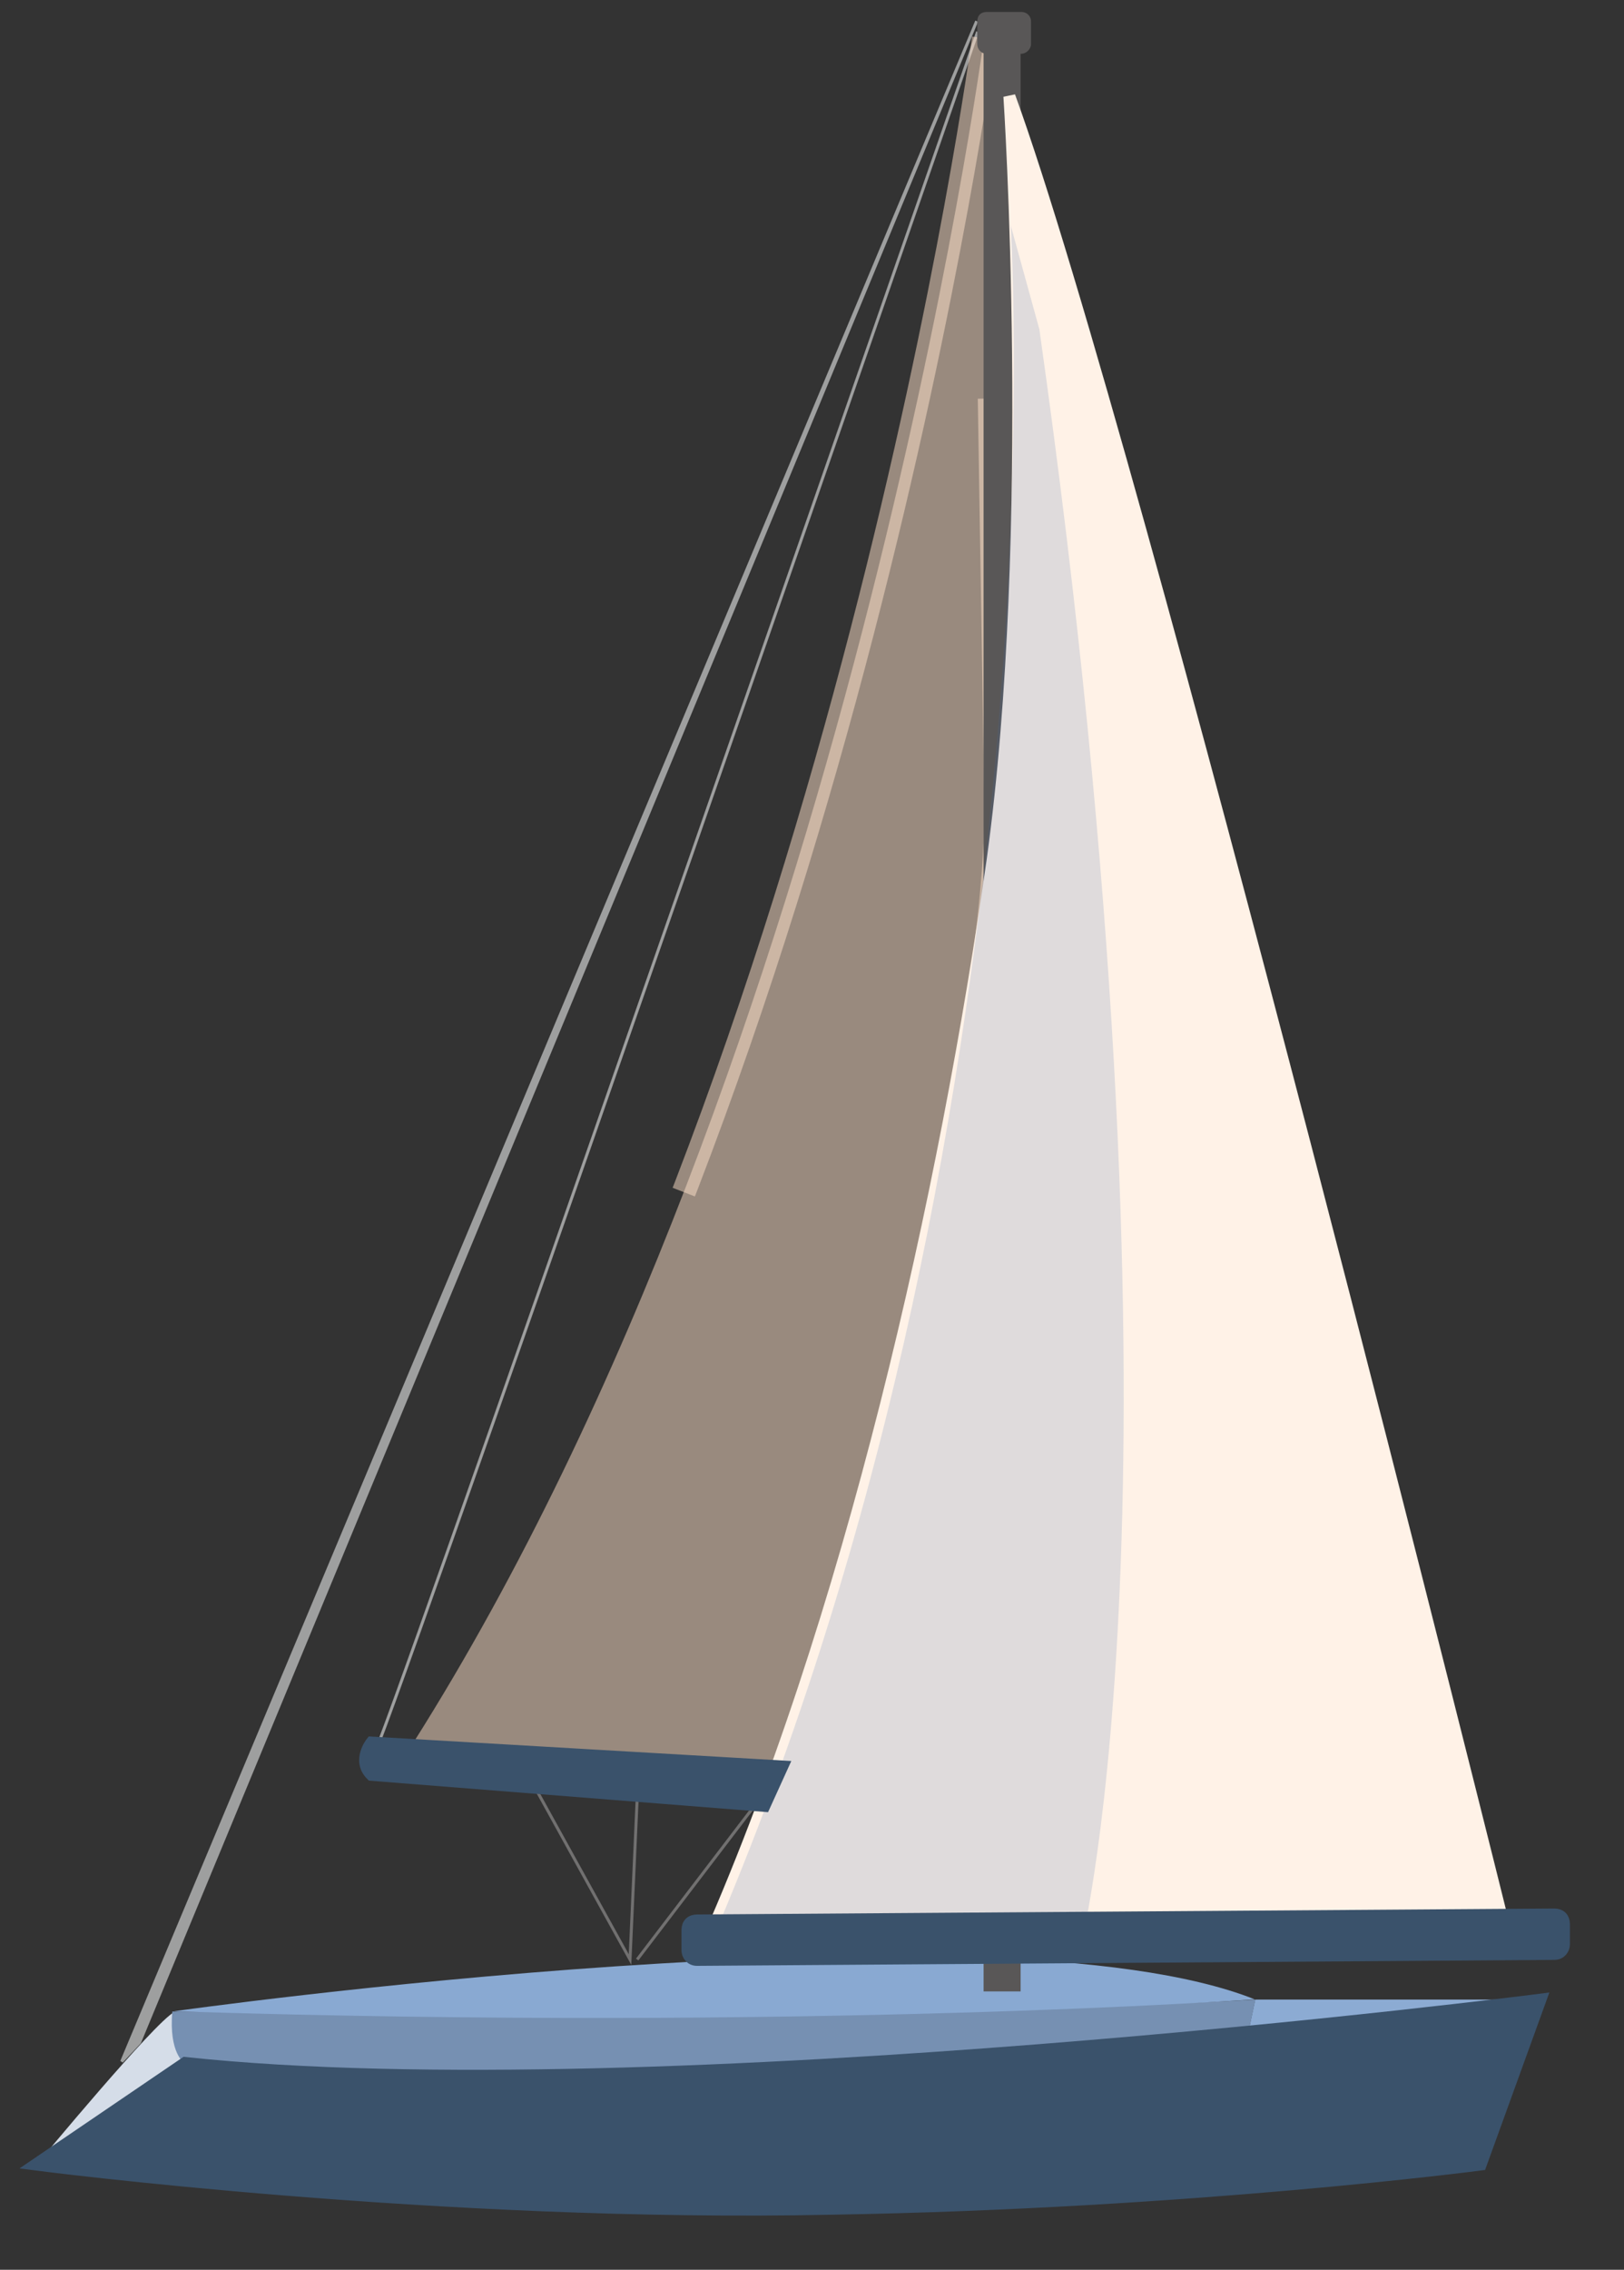 <svg xmlns:xlink="http://www.w3.org/1999/xlink" viewBox="0 0 136 190" width="136" xmlns="http://www.w3.org/2000/svg" height="190">
    <rect x="0" y="0" width="136" height="190" fill="#333333" stroke="none"/>
    <defs />
    <g class="ship" transform="translate(3,1)">
        <g transform="translate(7.19,0.77)">
            <path stroke-width="0.25" id="shape1" d="M71.6,0L1.5,169.2L0,170.8L71.6,0z" stroke="#9e9f9f" fill="#9e9f9f" />
            <path transform="translate(21.48,0.89)" stroke-width="0.25" id="shape2" stroke="#9e9f9f" d="M50.2,0C50.2,0,4.2,132.6,.1,143.1" fill="none" />
            <path transform="translate(34.67,147.96)" stroke-width="0.25" id="shape3" stroke="#717070" d="M8.5,.8L7.9,14.3L0,0M18.5,1.2L8.5,14.3" fill="none" />
        </g>
        <path transform="translate(0.3,167.42)" id="shape4" d="M12.2,4.2L-0,12.5C-0,12.5,9.6,.9,11.3,-0C11.3,-0,11.1,2.7,12.2,4.2z" fill="#d5dde8" />
        <path transform="translate(101.42,166.38)" id="shape5" d="M0,3.3C0,3.3,23.3,.4,24.6,-0L.7,-0C.7,-0,0,3.3,0,3.3z" fill="#8cabd3" />
        <path class="backsail" transform="translate(31.6,2.2)" id="shape6" d="M47.8,0C47.8,0,36.5,85,0,142.7L32,144.7C32,144.7,49.8,86,48.8,62.3L47.8,0z" stroke="#ffe3cb" fill="#ffe3cb" />
        <path transform="translate(11.43,166.38)" id="shape7" d="M90.7,-0L90,3.3C90,3.3,13,9.9,1,5.3C1,5.3,-0.3,4.5,0,1C0,1,68.1,1.4,90.7,-0z" fill="#7690b2" />
        <path transform="translate(11.57,162.76)" id="shape8" d="M0,4.6C0,4.6,68.6,-5.1,90.5,3.6C90.5,3.6,53.3,6.3,0,4.6z" fill="#89a9d2" />
        <g class="flagpole" transform="translate(78.84,0)">
            <path transform="translate(0.53,2.2)" id="shape9" d="M0,0L3.1,0L3.1,163.5L0,163.5L0,0z" fill="#595757" />
            <path transform="translate(-0,0)" id="shape10" d="M.8,0L3.7,0C4.1,0,4.5,.3,4.5,.8L4.5,2.7C4.5,3.1,4.1,3.5,3.7,3.5L.8,3.5C.3,3.5,0,3.1,0,2.7L0,.8C0,.3,.3,0,.8,0z" fill="#595757" />
        </g>
        <path class="sail" transform="translate(55.73,7.07)" id="shape11" d="M25.8,0C25.8,0,28.2,36.3,24.4,63.9C20.5,91.4,12.6,127.5,0,155.6C0,155.6,32.4,154.5,67.3,153.5C67.3,153.5,36.4,29.1,25.8,0z" stroke="#fff2e7" fill="#fff2e7" />
        <path class="sail" transform="translate(55.74,17.86)" id="shape12" d="M25.9,0C25.9,0,30.6,76.1,0,145.6C0,145.6,27.1,145,31.8,143.9C31.8,143.9,41.8,104.1,28.3,8.7L25.9,0z" fill="#426da5" fill-opacity="0.17" />
        <g transform="translate(0,144.87)">
            <path transform="translate(27.61,0)" id="shape13" d="M.5,0C.5,0,-0.7,1.5,.5,2.7L33.4,5.3L34.9,2L.5,0z" stroke="#3a526b" fill="#3a526b" />
            <path transform="translate(54.57,14.39)" id="shape14" d="M.8,.5L72.6,-0C73.1,-0,73.4,.3,73.4,.8L73.4,2.5C73.4,2.9,73.1,3.3,72.6,3.3L.8,3.8C.3,3.8,0,3.4,0,3L0,1.3C0,.8,.3,.5,.8,.5z" stroke="#3a526b" fill="#3a526b" />
            <path transform="translate(0,21.52)" id="shape15" d="M12.5,5.3L0,13.8C0,13.8,33.9,18.2,66.7,17.5C96.6,17,121,13.8,121,13.8L126,0C126,0,51.9,9.5,12.5,5.3z" stroke="#3a526b" fill="#3a526b" />
        </g>
    </g>
    <style>
        .ship {
        animation-name: float;
            position: relative;

            animation: float 5s ease forwards infinite;
        }

        @keyframes float {
            0% {
                transform: rotateY(12deg);
            }

            10% {
                transform: rotateX(-12deg);
       
            }

            25% {
                transform: translateX(9px);
                animation-delay: 0.7s;
                transform: translateX(7px);
                animation-delay: 0.7s;
                transform: translateX(5px);
                animation-delay: 0.7s;
                transform: translateX(3px);
                animation-delay: 0.7s;
                transform: translateX(1px);
            }

            50% {
                transform: scaleY(1.01);
                transform: scaleY(1.02);
                transform: scaleY(1.03);
                transform: scaleY(1.04);
            }

            70% {
                transform: rotateY(-27deg);
                transform: translate(-16px) rotateZ(-6deg) animation-delay(3s);
            }

            100% {
                transform: rotateY(27deg);
                transform: rotateZ(4deg) translate(19px);
                animation-delay: 0.7s;
            }
        }

        .backsail {
            opacity: 0.5;
            stroke-width: 2;
            shadow-box: 1px 2px 3px 8px rbga(0, 0, 0, .5);
            stroke-dasharray: 100;
            srtoke-dashoffset: 1000;
            animation: backsail 5s ease forwards infinite;
        }

        @keyframes backsail {
            from: {
                stroke-dashoffset: 0;

            }

            to {
                stroke-dashoffset: 1000;
            }

            0% {
                width: 20px;
            }

            stroke-width: 1.5;

            25% {
                fill: #4b87be;
                stroke: #4b87be;
                opacity: 0.5;

            }

            50% {
                stroke-width: 2;
                fill: #acadb1;
                stroke: #acadb1;
                opacity: 0.7;

            }
        }

    </style>
</svg>
